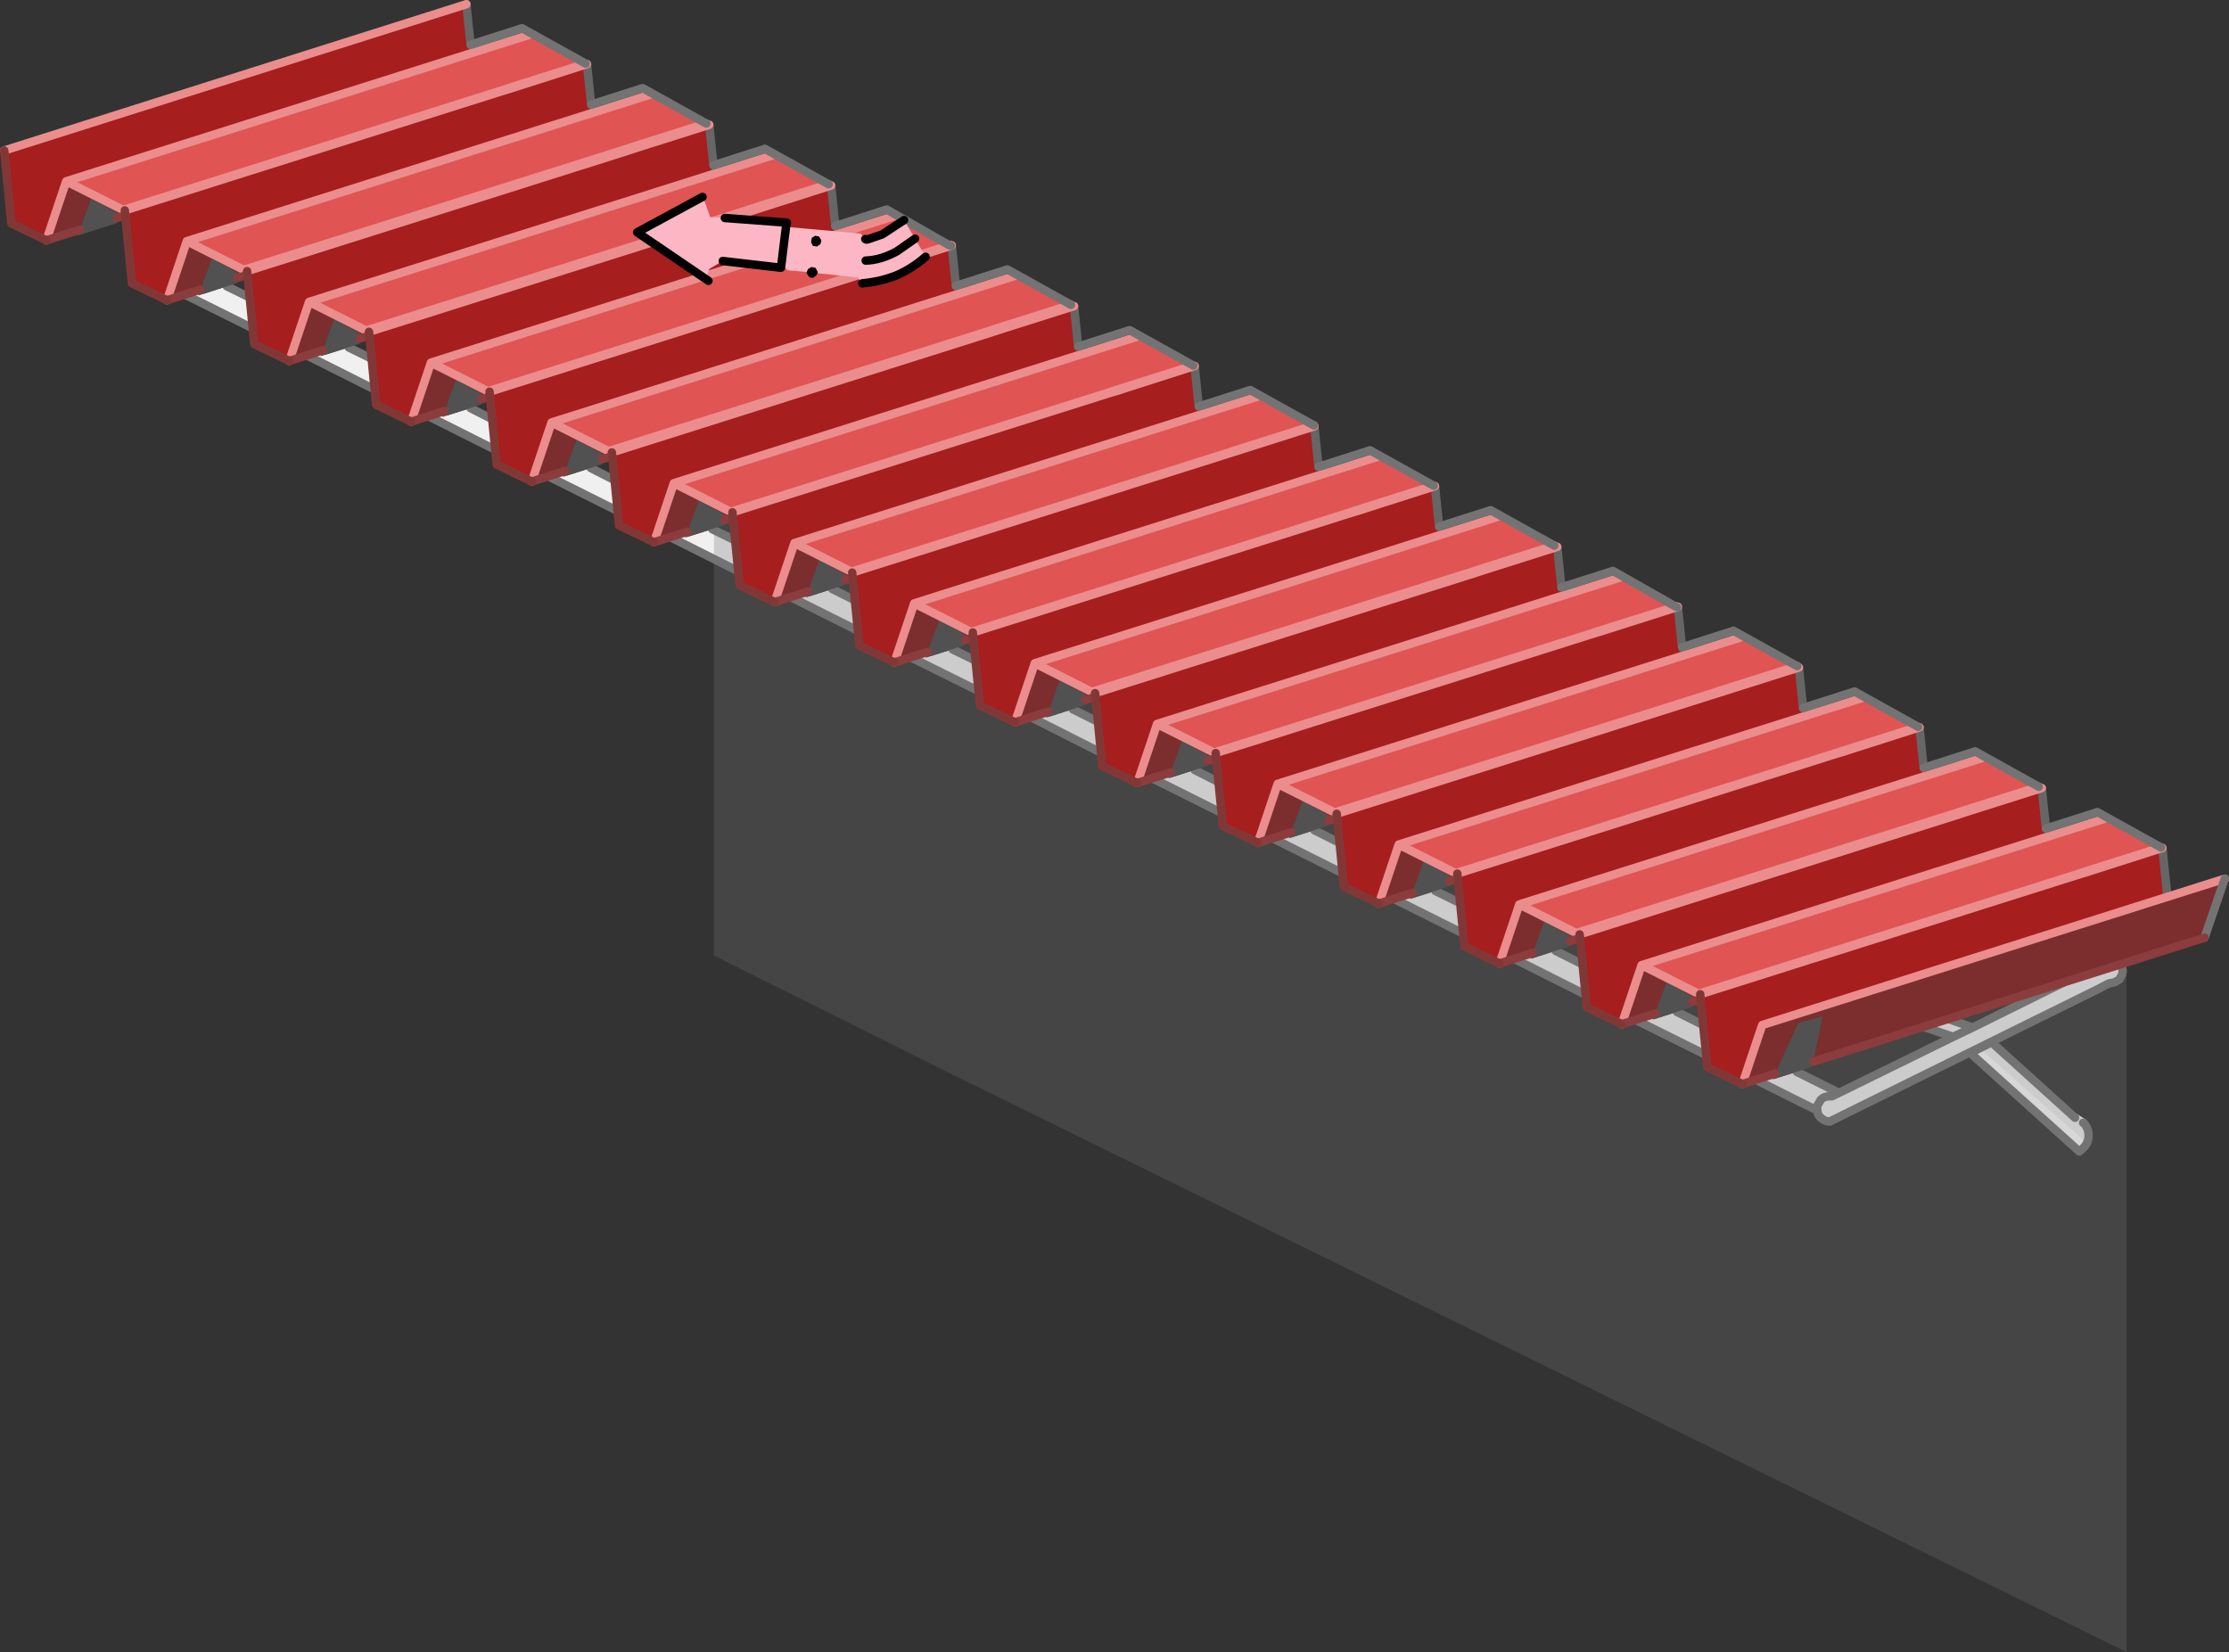 <svg xmlns:xlink="http://www.w3.org/1999/xlink" height="195.9" width="264.3" xmlns="http://www.w3.org/2000/svg"><rect width="100%" height="100%" fill="#333333" stroke="none"/><g transform="translate(209.3 192.7)"><use height="103.6" transform="translate(-187.85 -159.25)" width="230.75" xlink:href="#shape0"/><use height="170.05" transform="translate(-124.65 -166.85)" width="167.5" xlink:href="#sprite0"/><use height="129.05" transform="translate(-209.3 -192.7)" width="264.3" xlink:href="#shape2"/><use height="11.25" transform="translate(-134.25 -169.85)" width="35.2" xlink:href="#sprite1"/></g><defs><g id="shape0"><path d="M42.2-78.35l.2.75-.05.4-.35.65-.5.3-.35.1-.35.05-.2.1-.3.15-.65.35-32 15.8q-.65-.05-1.05-.45l-.15-.15q-.25-.3-.25-.7l-.05-.2.05-.4-6.55-3.3 1.55-.5-.3.7 2.85-.9 5 2.5-.85.4h-.25q-.65 0-1.05.4l-.4.7.4-.7q.4-.4 1.05-.4h.25l.85-.4 13.55-6.65-3.55-1.2 2.9-.95 2.95 1.05 10.8-5.35 6.8-2.15m-17.6 7.5l-2.3 1.1 2.3-1.1m13.1 11.3l.1.05q.55.6.55 1.45 0 .9-.65 1.5l-.45.4-12.95-11.7.65-.3 1.9-.95 9.9 8.95.95.6M37.6-57L24.95-68.15 37.6-57m-224.2-101l1.05-.35-.25.7 3.4-1.1 2.75 1.35.25 3-7.2-3.6m14.45 7.2l1.1-.35-.25.7 3.35-1.05 2.75 1.35.25 2.95-7.2-3.6m93.05 43.7l.3 3-7.5-3.75 1.3-.45-.25.7 3.15-1 3 1.5m7.2 6.45l1.4-.45-.25.7 3.1-1 2.85 1.45.3 3-7.4-3.7m-64.5-35.1l.25 3-7.35-3.7 1.2-.4-.25.7 3.3-1.05 2.85 1.45m7.35 6.5l1.25-.4-.25.7 3.2-1 2.75 1.35.3 3-7.25-3.65m-21.9-13.75l.3 2.95-7.05-3.55 1.1-.35-.25.7 3.35-1.05 2.55 1.3m43.35 24.5l-7.2-3.6 1.3-.45-.25.7 3.15-1 2.7 1.35.3 3m7.05 3.5l1.25-.4-.25.7 3.2-1 2.75 1.35.3 3-7.25-3.65m64.4 29.4l.3 3-7.45-3.75 1.45-.45-.25.7 3-.95 2.95 1.45m14.5 7.25l.3 3-7.7-3.85 1.5-.5-.25.7 2.95-.95 3.2 1.6M-14.6-72l1.55-.5-.25.7 2.85-.9 3.1 1.55.3 2.95-7.55-3.8m-35.85-20.75l.3 3-7.5-3.75 1.45-.5-.25.7 3-.95 3 1.5" fill="#f0f0f0" fill-rule="evenodd" transform="translate(187.85 159.25)"/><path d="M36.75-60.15l.95.6" fill="none" stroke="#f0f0f0" stroke-linecap="round" stroke-linejoin="round" transform="translate(187.85 159.25)"/><path d="M24.95-68.15L37.6-57" fill="none" stroke="#fff" stroke-linecap="round" stroke-linejoin="round" transform="translate(187.85 159.25)"/><path d="M-.35-64.9l6.55 3.3M-186.6-158l7.2 3.6m7.25 3.6l7.2 3.6m78.65 39.35l7.5 3.75m6.9 3.45l7.4 3.7m-79-39.5l7.35 3.7m7.1 3.5l7.25 3.65m-35.9-18l7.05 3.55m35.85 17.95l7.2 3.6m7.05 3.5l7.25 3.65m50 25l7.45 3.75m6.8 3.4l7.7 3.85M-14.6-72l7.55 3.8m-50.6-25.3l7.5 3.75" fill="none" stroke="#f0f0f0" stroke-linecap="round" stroke-linejoin="round" transform="translate(187.85 159.25)"/><path d="M42.2-78.35l.2.75-.05.4-.35.65-.5.3-.35.1-.35.05-.2.1-.3.15-.65.35-32 15.8q-.65-.05-1.05-.45l-.15-.15q-.25-.3-.25-.7l-7.3-3.65m9.85 1.55l-5-2.5m2.45 4l.4-.7q.4-.4 1.05-.4h.25l.85-.4 13.55-6.65-3.55-1.2m2.9-.95l2.95 1.05 10.8-5.35M6.2-61l-.05-.2.05-.4m16.1-8.15l2.3-1.1m13.1 11.3l.1.05q.55.6.55 1.45 0 .9-.65 1.5l-.45.4-12.95-11.7.65-.3 1.9-.95 9.9 8.95m-216.4-97.25l-2.75-1.35m17.2 8.6l-2.75-1.35m-11.35-2.25l-8.05-4m22.5 11.25l-8.05-4.05m93.8 43.45l-3-1.5m17.3 8.65l-2.85-1.45m-68.75-34.35l-2.85-1.45m17.15 8.6l-2.75-1.35m3.1 5l-8.05-4.05m-21.15-14l-2.55-1.3m2.95 4.95l-7.95-4m22.45 11.25l-8.2-4.1m36.35 14.7l-2.7-1.35m3.05 4.95l-8-4m21.95 7.55l-2.75-1.35m3.1 4.95l-8.05-4m65.15 29.15l-2.95-1.45m17.45 8.7l-3.2-1.6m3.55 5.2L-29.75-79m22.4 7.85l-3.1-1.55M-7-67.6l-8.35-4.15m-35.1-21l-3-1.5m3.35 5.1l-8.3-4.15M-35.8-82l-8.2-4.1m-20.45-10.2l-8.2-4.1m-6.1-3.05l-8.3-4.2" fill="none" stroke="#737373" stroke-linecap="round" stroke-linejoin="round" transform="translate(187.85 159.25)"/></g><g id="shape2"><path d="M8.25-103.25l1-.3 9.05-2.9.4 3.9.2 1.9-48.05 15.2-2.35 7-4.15-2-.8-8.05-.05-.6 44.75-14.15m-3.65-4.5l-48.05 15.2-2.35 7-4.15-2-.8-8.15-.05-.5 44.85-14.2.8-.25 9.15-2.9.4 3.9.2 1.9M23.5-96.3l9.3-2.95.4 3.9.2 1.9-48.05 15.2-2.35 7-4.15-2-.8-8.2-.05-.45 44.75-14.15.75-.25m14.55 7.05l9.05-2.9.6 5.8-48.05 15.2-2.35 7-4.15-2-.8-8.05-.05-.6 44.75-14.15 1-.3m-232.5-77.9l-.05-.6 44.75-14.15 1-.3 9.05-2.9.4 3.9.2 1.9-48.05 15.2-2.35 7-4.15-2-.8-8.05m-7-4.05l-2.35 7-4.15-2-.85-8.65 54.8-17.35.4 3.9.2 1.9-48.05 15.2m21.5 11.1l-.05-.45 44.75-14.15.75-.25 9.3-2.95.4 3.9.2 1.9-48.05 15.2-2.35 7-4.15-2-.8-8.2m14.45 7.2l-.05-.45 44.75-14.15.8-.25 9.25-2.95.4 3.9.2 1.9-48.05 15.2-2.35 7-4.15-2-.8-8.2m88.8 6.5l9.05-2.9.4 3.9.2 1.9-48.05 15.2-2.35 7-4.15-2-.8-8.05-.05-.6 44.75-14.15 1-.3m14.3 7.1l8.95-2.85.4 3.9.2 1.9-48.05 15.2-2.35 7-4.15-2-.8-8.05-.05-.6 44.9-14.2.95-.3m14.2 7.15l9.05-2.9.4 3.9.2 1.9-48.05 15.2-2.35 7-4.15-2-.8-8.05-.05-.6 44.75-14.15 1-.3m14.25 7.25l9.3-2.95.4 3.9.2 1.9-48.05 15.2-2.35 7-4.15-2-.8-8.2-.05-.45 44.75-14.15.75-.25m23.5 4.2l.1-.05.4 3.9.2 1.9-48.05 15.2-2.35 7-4.15-2-.8-8.05-.05-.6 44.75-14.15 1-.3 8.95-2.85m-95.05-40l8.95-2.85.1-.05.4 3.9.2 1.9-48.05 15.2-2.35 7-4.15-2-.8-8.05-.05-.6 44.75-14.15 1-.3m14.25 7.25l9.3-2.95.4 3.9.2 1.9-48.05 15.2-2.35 7-4.15-2-.8-8.2-.05-.45L-92-153.2l.75-.25" fill="#a61e1e" fill-rule="evenodd" transform="translate(209.3 192.7)"/><path d="M8.1-103.3l.15.05L-36.5-89.1l.05.6-1 .3v-.65l-3.05-1.65-1.35 3.7-3.95 1.25 2.35-7 6.75 3.4L8.1-103.3m-14.05-7.1L-50.8-96.2l.05.5-1.05.3v-.65l-3.05-1.65-1.35 3.7-3.95 1.25 2.35-7 6.75 3.4 44.8-14.15.3.1M47.7-86.35l6.8-2.15-2.4 7L5.7-66.8l1.1-5.4-2.9.85-2.7 5.95-3.9 1.25 2.35-7 48.05-15.2M-7.65-74.2l-1 .3v-.65l-3.05-1.65-1.35 3.7-3.95 1.25 2.35-7 6.75 3.4L36.9-89l.15.05L-7.7-74.8l.05.6m-14.3-7.25l-1.2.35v-.65l-3.05-1.65-1.35 3.7-3.95 1.25 2.35-7 6.75 3.4L22.4-96.2l.35.15L-22-81.9l.05.45m-172.55-86.3l.05.6-1 .3v-.65l-3.05-1.65-1.35 3.7-3.95 1.25 2.35-7 6.75 3.4 44.8-14.15.15.05-44.75 14.15m5 10.65l2.35-7 6.75 3.4 44.8-14.15.35.15-44.75 14.15.05.45-1.2.35v-.65l-3.05-1.65-1.35 3.7-3.95 1.25m14.5 7.2l2.35-7 6.75 3.4 44.8-14.15.3.15-44.75 14.15.05.45-1.15.35v-.65l-3.05-1.65-1.35 3.7-3.95 1.25m125.8 18.05l-44.75 14.15.05.6-1 .3v-.65l-3.05-1.65-1.35 3.7-3.95 1.25 2.35-7 6.75 3.4 44.8-14.15.15.05m-39.75 24.8l2.35-7 6.75 3.4 44.8-14.15.35.15-44.75 14.15.05.45-1.2.35v-.65l-3.05-1.65-1.35 3.7-3.95 1.25m25.6-31.95l-44.9 14.2.05.6-.9.25v-.65l-3.05-1.65-1.35 3.7-3.95 1.25 2.35-7 6.75 3.4 44.8-14.15.2.05m-14.5-7.15l.15.05-44.75 14.15.05.6-1 .3v-.65l-3.05-1.65-1.35 3.7-3.95 1.25 2.35-7 6.75 3.4 44.8-14.15m3.4 46.3l2.35-7 6.75 3.4 44.8-14.15.15.05-44.75 14.15.05.6-1 .3v-.65l-3.05-1.65-1.35 3.7-3.95 1.25m-32.2-60.6l.15.05-44.75 14.15.05.6-1 .3v-.65l-3.05-1.65-1.35 3.7-3.95 1.25 2.35-7 6.75 3.4 44.8-14.15m14.3 7.1l.35.15-44.75 14.15.05.45-1.2.35v-.65l-3.05-1.65-1.35 3.7-3.95 1.25 2.35-7 6.75 3.4 44.8-14.15" fill="#7c2e2e" fill-rule="evenodd" transform="translate(209.3 192.7)"/><path d="M9.3-103.7l-1.2.4-44.8 14.15-6.75-3.4 48.05-15.2 6.8-2.15 6.75 3.4-8.85 2.8m23.15 4.3l-8.85 2.8-1.2.4-44.8 14.15-6.75-3.4 48.05-15.2 6.8-2.15 6.75 3.4m14.5 7.2l-8.85 2.8-1.2.4-44.8 14.15-6.75-3.4 48.05-15.2 6.8-2.15 6.75 3.4m-196.85-89.75l-44.8 14.15-6.75-3.4 48.05-15.2 6.8-2.15 6.75 3.4-8.85 2.8-1.2.4m-37.25 17.85l48.05-15.2 6.8-2.15 6.75 3.4-8.85 2.8-1.2.4-44.8 14.15-6.75-3.4m66.05-3.55l-44.8 14.15-6.75-3.4 48.05-15.2 6.8-2.15 6.75 3.4-8.85 2.8-1.2.4m53.3 18.3l-8.85 2.8-1.2.4-44.8 14.15-6.75-3.4 48.05-15.2 6.8-2.15 6.75 3.4m14.3 7.1l-8.85 2.8-1.2.4-44.8 14.15-6.75-3.4 48.05-15.2 6.8-2.15 6.75 3.4m14.2 7.15l-8.85 2.8-1.2.4-44.8 14.15-6.75-3.4 48.05-15.2 6.8-2.15 6.75 3.4M-25-128l-8.85 2.8-1.2.4-44.8 14.15-6.75-3.4 48.05-15.2 6.8-2.15L-25-128m13.2 6.55l1.3.65-.1.05-8.75 2.75-1.2.4-44.8 14.15-6.75-3.4 48.05-15.2 6.8-2.15 5.45 2.75 1.2.7-1.2-.7m15.6 7.75l-8.85 2.8-1.2.4-44.8 14.15-6.75-3.4 48.05-15.2 6.8-2.15 6.75 3.4m-113.95-51.2l6.8-2.15 5.4 2.75 1.25.7-1.25-.7 1.35.65-.1.05-8.75 2.75-1.2.4-44.8 14.15-6.75-3.4 48.05-15.2m27.85 8.35l-8.85 2.8-1.2.4-44.8 14.15-6.75-3.4 48.05-15.2 6.8-2.15 6.75 3.4" fill="#e05454" fill-rule="evenodd" transform="translate(209.3 192.7)"/><path d="M5.7-66.8l-.15.6L.9-64.7l.3-.7 2.7-5.95 2.9-.85-1.1 5.4m-14.35-7.1v.6l-4.65 1.5.25-.7 1.35-3.7 3.05 1.65v.65m-14.5-7.2v.6L-27.8-79l.25-.7 1.35-3.7 3.05 1.65v.65m-14.3-7.1v.6l-4.65 1.5.25-.7 1.35-3.7 3.05 1.65v.65m-162.4-77.25l1.35-3.7 3.05 1.65v1.25l-4.65 1.5.25-.7m18.7 5.7v.6l-4.65 1.5.25-.7 1.35-3.7 3.05 1.65v.65m10.1 8.6l1.35-3.7 3.05 1.65v1.25l-4.65 1.5.25-.7m71.75 35.75l1.35-3.7 3.05 1.65v1.25l-4.65 1.5.25-.7m-14.2-7.15l1.35-3.7 3.05 1.65v1.25l-4.65 1.5.25-.7M-85-108.3l1.35-3.7 3.05 1.65v1.25l-4.65 1.5.25-.7m14.5 7.2l1.35-3.7 3.05 1.65v1.25l-4.65 1.5.25-.7m-71.8-35.75l1.35-3.7 3.05 1.65v1.25l-4.65 1.5.25-.7m18.9 5.8v.6l-4.65 1.5.25-.7 1.35-3.7 3.05 1.65v.65m-28.8-14.3v.6l-4.65 1.5.25-.7 1.35-3.7 3.05 1.65v.65M-51.8-95.4v.6l-4.65 1.5.25-.7 1.35-3.7 3.05 1.65v.65" fill="#515151" fill-rule="evenodd" transform="translate(209.3 192.7)"/><path d="M8.1-103.3l.15.05m1-.3l.05-.15m-4.9-5.95l.1.9m-.1-.9l-.4-3.9m14.7 11l-.4-3.9m.4 3.9l.1.9m4.8 5.05l-.1.3m9.3-2.95l.4 3.9.1.9m4.8 5.05l-.05.15m9.05-2.9l.6 5.8M36.9-89l.15.05M22.4-96.2l.35.15m-172.5-85.85l-.15-.05m10.6.75l-.4-3.9m4.45 10.4l-.35-.15m14.8 7.35l-.3-.15m-3.7-6.35l-.4-3.9m-28.8-14.3l.4 3.9.1.9m4.8 5.05l-.05.15m72.1 35.65l-.05.15m9.05-2.9l.4 3.9.1.9m4.8 5.05l-.05.15m8.95-2.85l.4 3.9.1.9m4.8 5.05l-.05.15m9.05-2.9l.4 3.9.1.9m4.8 5.05l-.1.3m9.3-2.95l.4 3.9.1.9m13.8 2.3l.4 3.9.1.9m4.8 5.05l-.1.25m-44.05-21.2l-.15-.05m-14-7.1l-.2-.05m-14.3-7.1l.15.05m43 21.45l-.35-.15m14.65 7.25l-.15-.05m1.15-.25l.05-.15m13.1 7.5l.3.1m-104.3-55.5l-.1-.9-.4-3.9m-9.15 2.65l-.1.3m14.55 6.9l-.05.15m-1.15.25l.15.05m10.05-3.2l.4 3.9.1.9m4.8 5.05l-.1.3m9.3-2.95l.4 3.9.1.9M-92-153.2l-.35-.15m-46.95-27.85l.1.9m4.8 5.05l-.1.3m9.7.95l.1.9" fill="none" stroke="#666" stroke-linecap="round" stroke-linejoin="round" transform="translate(209.3 192.7)"/><path d="M9.3-103.7l-1.2.4m.15.05l1-.3m.05-.15l8.85-2.8m-6.75-3.4l-6.8 2.15-48.05 15.2 6.75 3.4L8.1-103.3M4-113.55l-9.15 2.9-.8.25-44.85 14.2m5 10.65l2.35-7m61.75-13.9l-9.05 2.9m23.2 4.15l-8.85 2.8m-.1.3l9.3-2.95m14.15 7.05l-8.85 2.8-1.2.4-44.8 14.15-6.75-3.4-2.35 7m55.05-18l9.05-2.9m.6 5.8l6.8-2.15m-28.8-14.3l-6.8 2.15-48.05 15.2 6.75 3.4L22.4-96.2l1.2-.4m13.45 7.65l1-.3m-1 .3L-7.7-74.8m41.1-18.65l6.8-2.15m-6.8 2.15l-48.05 15.2m37.4-17.8l.75-.25m-.75.25L-22-81.9m-172.5-85.85l44.75-14.15m-.15-.05l-44.8 14.15-6.75-3.4-2.35 7m14.3 7.1l2.35-7 48.05-15.2 6.8-2.15m-7.4-3.65l-9.05 2.9-1 .3M-180-160.55l44.75-14.15m-.35-.15l-44.8 14.15-6.75-3.4m14.5 7.2l-2.35 7m9.45-3.45l44.75-14.15m-.3-.15l-44.8 14.15-6.75-3.4 48.05-15.2m-.6-5.8l-9.3 2.95-.75.25m-73.55-.15l54.8-17.35m14.15 7.05l-8.85 2.8-1.2.4m82.1 32.6l-8.85 2.8-1.2.4-44.8 14.15-6.75-3.4 48.05-15.2 6.8-2.15m-2.15 6.35l9.05-2.9m14.15 7.05l-8.85 2.8m-.05.15l8.95-2.85m14.15 7.05l-8.85 2.8m-.05.15l9.05-2.9M-25-128l-8.85 2.8-1.2.4-44.8 14.15-6.75-3.4 48.05-15.2 6.8-2.15m-2.2 6.5l9.3-2.95m14.15 7.05l-.1.05m.15.05l.1-.05M3.8-113.7l-8.85 2.8-1.2.4-44.8 14.15-6.75-3.4-2.35 7m7.3-43.6l6.8-2.15m-2.15 6.35l-1 .3-44.75 14.15m5 10.65l2.35-7m37.25-17.85l1.2-.4m-1.2.4l-44.8 14.15-6.75-3.4-2.35 7m40.85-25.15l-.95.3-44.9 14.2m44.7-14.25l1.2-.4m-1.2.4l-44.8 14.15-6.75-3.4-2.35 7m50.4-22.2l6.8-2.15m-17.45-.45l1-.3m-1 .3l-44.75 14.15m43 21.45l44.75-14.15.75-.25m-38.15 18.05l-2.35 7m9.3-3.55l44.75-14.15m-.15-.05l-44.8 14.15-6.75-3.4 48.05-15.2m14.3 7.1l6.8-2.15m-17.6-.5l1.2-.4 8.75-2.75m-6.65-3.45l-6.8 2.15m13.6 1.35l-8.95 2.85-1 .3m-37.4 17.8l48.05-15.2m-100.4-49.95l6.8-2.15m-7.4-3.65l-9.25 2.95-.8.25m-.3-.15l1.2-.4 8.85-2.8m-6.75-3.4l-6.8 2.15m19.1 11.4l8.95-2.85.1-.05m-.25 0l-8.75 2.75-1.2.4-44.8 14.15-6.75-3.4 48.05-15.2m3.65 4.5l1-.3m8.9-2.95l-.1.05m14.4 7.05l-8.85 2.8m-.1.3l9.3-2.95M-92-153.2l.75-.25m-1.1.1l1.2-.4m-1.2.4l-44.8 14.15-6.75-3.4-2.35 7m9.5-3.45L-92-153.2m2.95-6.75l-6.8 2.15-48.05 15.2m18.35-35.45l-8.85 2.8-1.2.4m-17.8-11.55l6.8-2.15m14.85 60.15l2.35-7m-31.15-7.3l2.35-7m51.7-10.7l-44.75 14.15M-36.5-89.1l44.75-14.15m-37.4 17.8l-2.35 7m28.8 14.3l2.35-7 48.05-15.2m-100.55-50l-48.05 15.2m33.85-22.35l-48.05 15.2m-86.35-42.9l48.05-15.2" fill="none" stroke="#eb8d8d" stroke-linecap="round" stroke-linejoin="round" transform="translate(209.3 192.7)"/><path d="M4.5-108.75l6.1-1.95 7.55 4.2m.65 4.85l6.1-1.95 7.55 4.2m.85 4.95l6.1-1.95 7.55 4.2m7.55 3.7l-2.4 7m-205.6-105.9l6.1-1.95 7.55 4.2m58.4 33.55l6.1-1.95 7.55 4.2m.65 4.85l6.1-1.95 7.55 4.2m.55 4.9l6.1-1.95 7.55 4.2m.65 4.85l6.1-1.95L-25-128m.85 4.95l6.1-1.95 6.25 3.55m1.2.7l.15.05m.6 4.75l6.1-1.95 7.55 4.2m-14.4-7.05l-1.2-.7m-86.15-42.85l-6.2-3.55-6.1 1.95m13.7 2.35l-.15-.05-1.25-.7m2 5.5l6.1-1.95 7.55 4.2m-42.4-16.55l6.1-1.95 7.55 4.2m-28.15-9.45l6.1-1.95 7.55 4.2" fill="none" stroke="#737373" stroke-linecap="round" stroke-linejoin="round" transform="translate(209.3 192.7)"/><path d="M52.1-81.5L5.7-66.8m-4.5 1.4l-3.9 1.25M-7.65-74.2l-1 .3m-4.4 1.4L-17-71.25m-4.95-10.2l-1.2.35m-4.4 1.4l-3.95 1.25m-4.95-10.05l-1 .3m-4.4 1.4l-3.95 1.25m-158-78.65l3.95-1.25m4.4-1.4l1-.3m8.9 8.8l-3.95 1.25m8.35-2.65l1.2-.35m4.95 10.2l3.95-1.25m4.4-1.4l1.15-.35m62.25 38.75l3.95-1.25m4.4-1.4l1-.3m-23.55-4.2l3.95-1.25m4.4-1.4l.9-.25m27.6 14.5l1.2-.35m-5.6 1.75l-3.95 1.25m14.5 7.2l3.95-1.25m4.4-1.4l1-.3m-81.15-32.8l3.95-1.25m4.4-1.4l1.2-.35m8.9 8.95l-3.95 1.25m9.35-2.95l-1 .3m-27.8-14.6l-1 .3m-4.4 1.4l-3.95 1.25m109.8 47l-1.05.3m-4.4 1.4l-3.95 1.25" fill="none" stroke="#8c3c3c" stroke-linecap="round" stroke-linejoin="round" transform="translate(209.3 192.7)"/><path d="M-50.8-96.2l.05.5.8 8.15 4.15 2m43.1 21.4l-4.15-2-.8-8.05M-17-71.25l-4.15-2-.8-8.2m-9.55 3l-4.15-2-.8-8.05-.05-.6m28.8 14.3l.05.6M-22-81.9l.05.45m-172.5-85.7l-.05-.6m.05.6l.8 8.05 4.15 2m9.55-3l-.05-.45m5 10.65l-4.15-2-.8-8.2m14.45 7.2l-.05-.45m-38.25-10.85l-4.15-2-.85-8.65m48.25 32.15l-4.15-2-.8-8.2m71.55 35.2l.05.6.8 8.05 4.15 2m-19.3-17.75l.05.6.8 8.05 4.15 2m-19.2-17.8l.05.6.8 8.05 4.15 2m38.05 11.25l-.05-.45m5 10.65l-4.15-2-.8-8.2m14.3 7.25l-.05-.6m-71.55-35.2l-.05-.45m5 10.65l-4.15-2-.8-8.2m-14.5-7.05l.8 8.05 4.15 2m-5-10.65l.05.6m91.05 52.9l-4.15-2-.8-8.05" fill="none" stroke="#823737" stroke-linecap="round" stroke-linejoin="round" transform="translate(209.3 192.7)"/></g><g id="shape3"><path d="M28.55-7.9l-.15.25-.4.3q-.3 0-.5-.15l-.25-.4v-.15l.15-.35.4-.25.5.1.25.45v.2m.2-4.35l.25.45-.1.45-.45.3-.5-.1-.2-.45.1-.5.4-.25.5.1" fill-rule="evenodd" transform="translate(-6.65 17.45)"/><path d="M17.3-9.35l-1.6.95-.25.75.15.65-8.45-5.75 7.75-4.2.35.8.55 1.6 1.75.1 7.35.55-.1.5 8.85.8.55.65.1.05h.15l1.75-.6 2.6-1.7 1.3 2.2 1.25 2.15q-1.6 1.4-3.45 2.2-1.9.75-4.05.95l-.55-.7-4.75-.5v-.2l-.25-.45-.5-.1-.4.25-.15.35-2.25-.2-.75-.7-.05.4-6.9-.8m11.45-2.9l-.5-.1-.4.25-.1.5.2.45.5.1.45-.3.1-.45-.25-.45m-4.5 3.3l.55-4.45-.55 4.45m10-.45q1.8-.05 3.7-1.1L40.1-12l-2.15 1.5q-1.9 1.05-3.7 1.1" fill="#fcb6c4" fill-rule="evenodd" transform="translate(-6.65 17.45)"/><path d="M15.6-7l-8.45-5.75 7.75-4.2m2.65 2.5l7.35.55-.1.5-.55 4.45-.05.4-6.9-.8m16.9-2.6l.1.05h.15l1.75-.6 2.6-1.7m2.55 4.35q-1.6 1.4-3.45 2.2-1.9.75-4.05.95M40.1-12l-2.15 1.5q-1.9 1.05-3.7 1.1" fill="none" stroke="#000" stroke-linecap="round" stroke-linejoin="round" transform="translate(-6.65 17.45)"/></g><use height="170.05" width="167.5" xlink:href="#shape1" id="sprite0"/><use height="11.25" width="35.2" xlink:href="#shape3" id="sprite1"/><path d="M251.95 98.95v87.25l-136.8-67.3-.15-.05-30.55-15.25V16.15l167.5 82.8" fill="#757575" fill-opacity=".286" fill-rule="evenodd" transform="translate(-84.45 -16.15)" id="shape1"/></defs></svg>